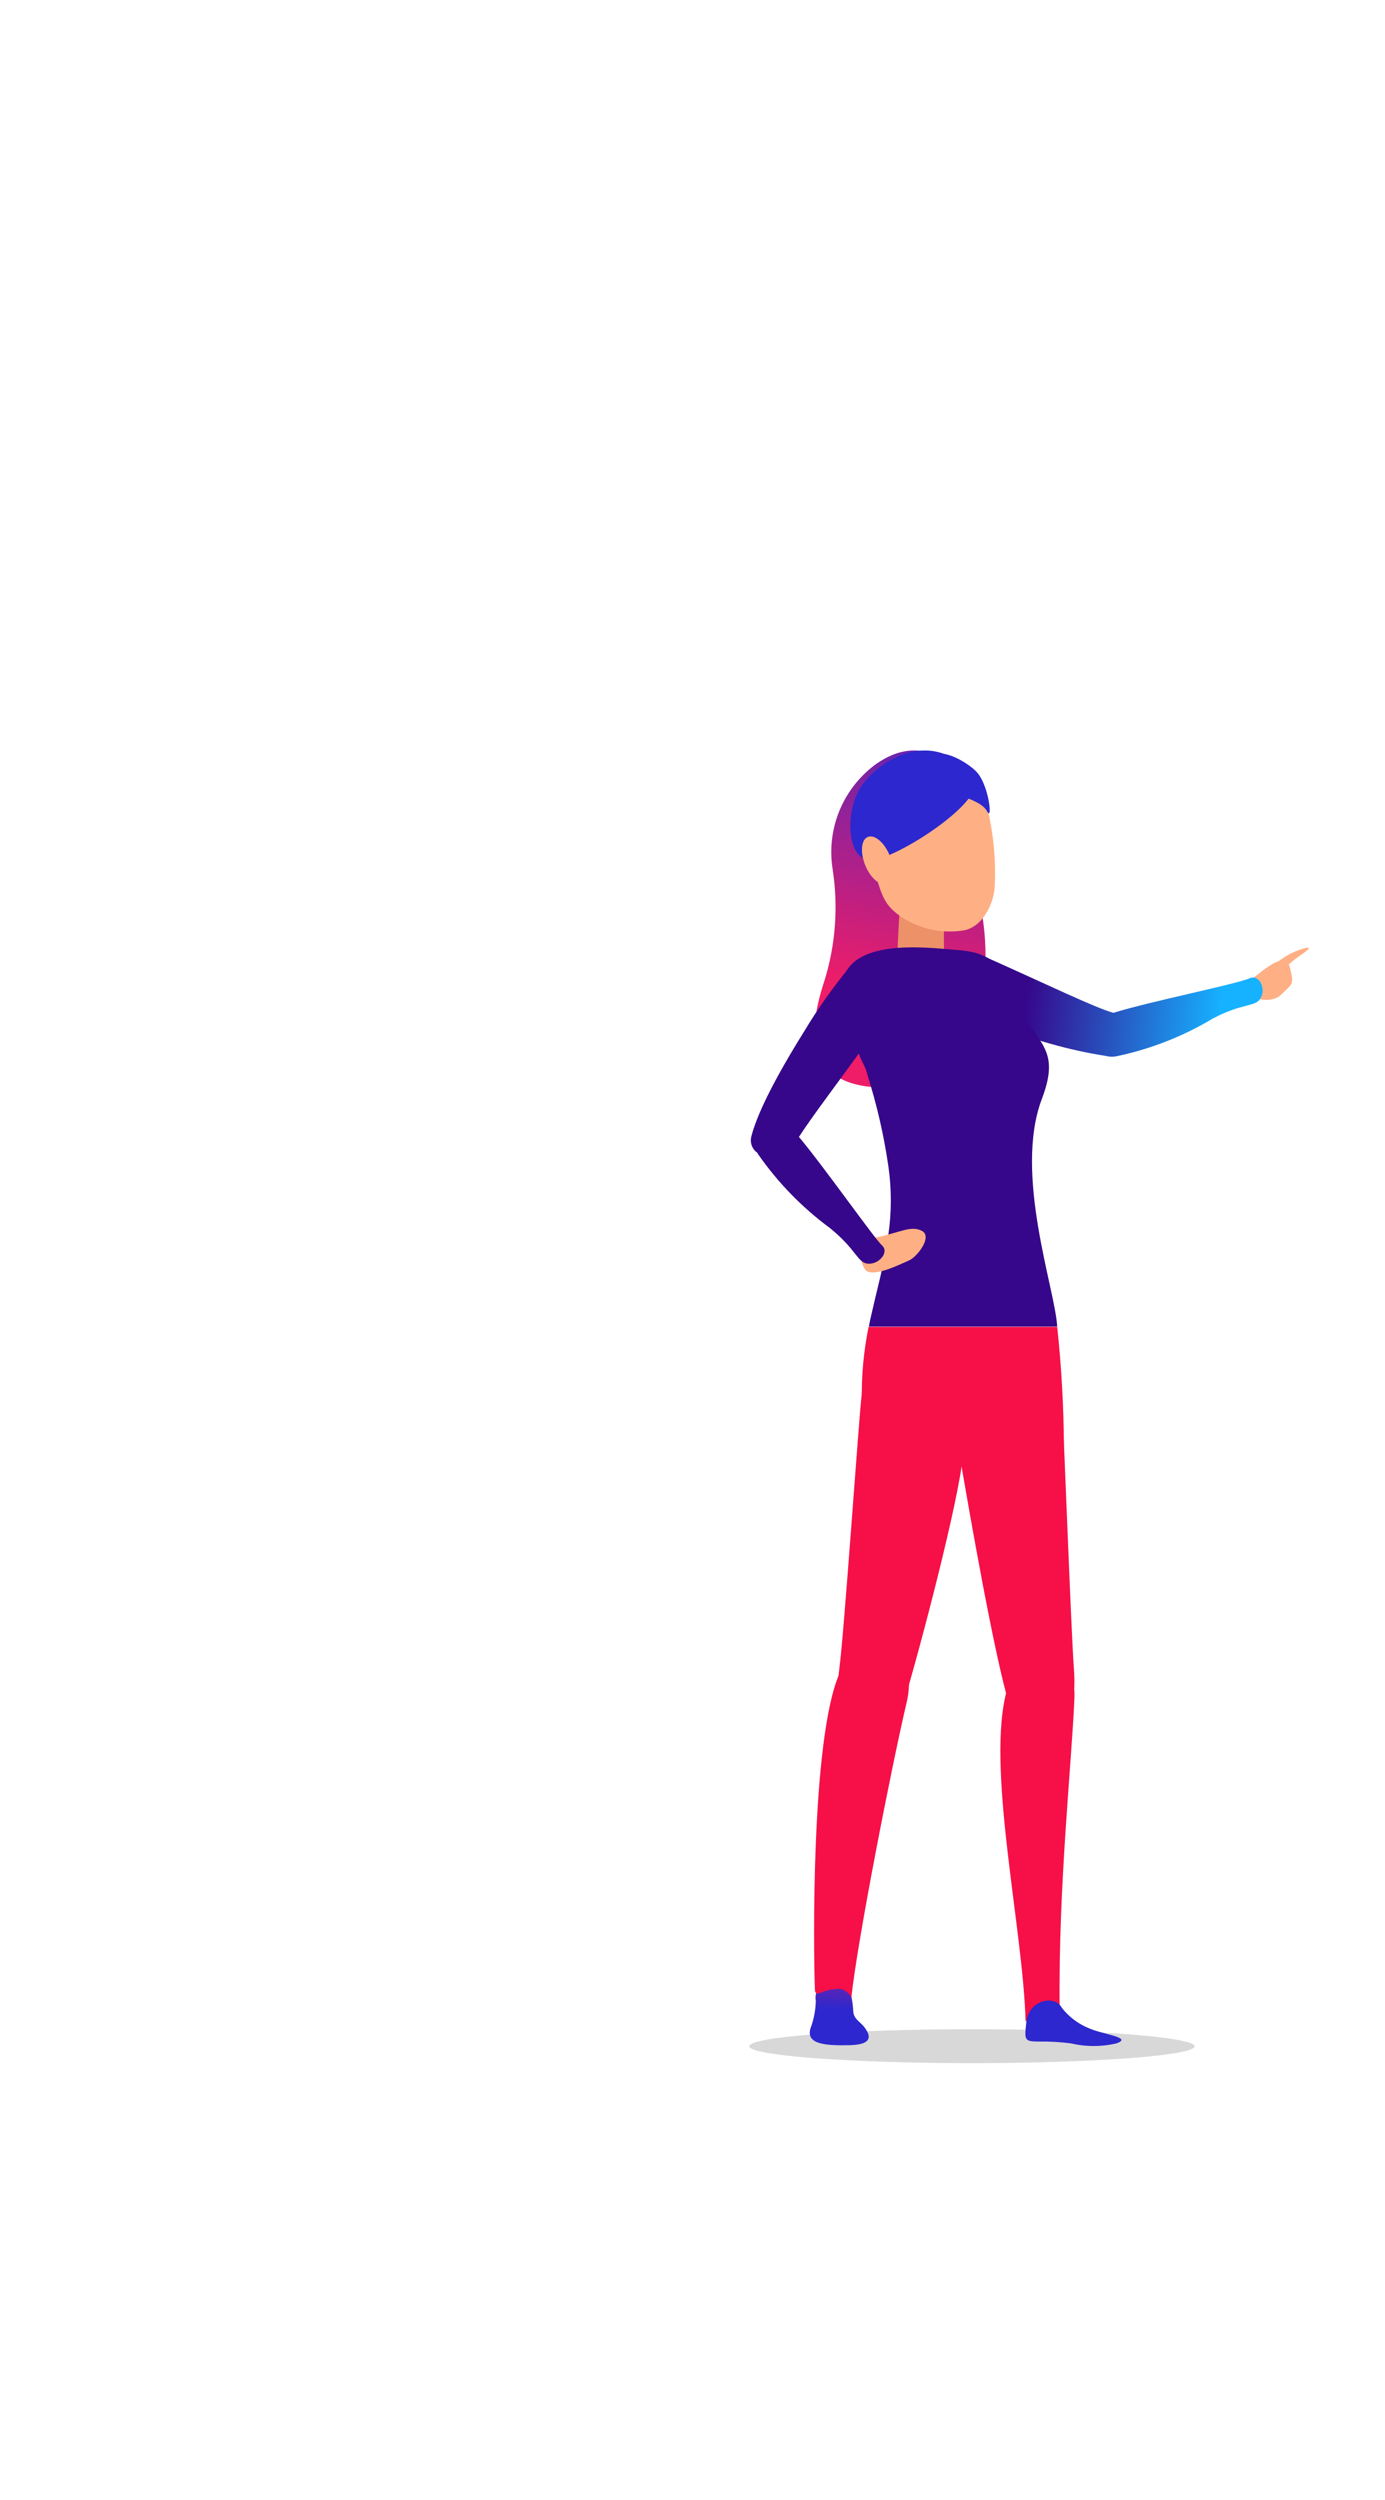 <svg width="342" height="617" viewBox="0 0 342 617" fill="none" xmlns="http://www.w3.org/2000/svg">
<path d="M216.05 188.76C212.117 191.7 209.065 195.66 207.226 200.211C205.386 204.762 204.829 209.73 205.614 214.575C207.019 223.714 206.339 233.051 203.625 241.89C201.636 248.081 194.729 268.831 219.165 268.38C243.602 267.93 245.141 239.301 242.326 224.631C239.51 209.96 244.653 199.679 240.974 195.214C237.296 190.749 228.925 179.493 216.05 188.76Z" fill="url(#paint0_linear)"/>
<path d="M308.429 242.228C312.971 238.476 317.588 234.724 318.526 238.776C319.464 242.828 319.502 242.528 316.236 245.567C312.971 248.607 304.562 245.23 308.429 242.228Z" fill="#FFAF84"/>
<path d="M308.541 241.44C305.463 242.828 283.842 247.181 275.058 249.92H274.833C270.441 248.719 258.392 242.866 242.213 235.662C237.437 234.201 232.293 234.507 227.724 236.525C224.834 237.988 223.97 242.941 229.113 245.605C234.732 248.519 240.553 251.027 246.53 253.109C255.084 256.66 264.031 259.179 273.181 260.614C274.093 260.839 275.047 260.839 275.959 260.614C284.247 258.851 292.186 255.732 299.457 251.383C306.965 247.369 310.118 248.644 311.356 246.205C312.595 243.766 310.868 240.39 308.541 241.44Z" fill="url(#paint1_linear)"/>
<path d="M294.99 504.99C294.99 507.278 270.366 509.154 239.998 509.154C209.631 509.154 185.007 507.278 185.007 504.99C185.007 502.701 209.631 500.787 239.998 500.787C270.366 500.787 294.99 502.776 294.99 504.99Z" fill="#D8D8D8"/>
<path d="M210.157 492.307C210.465 493.753 210.653 495.221 210.72 496.697C211.02 498.461 212.634 499.099 213.572 500.45C214.511 501.8 216.238 504.577 209.819 504.727C203.4 504.877 199.008 504.389 200.134 500.562C200.957 498.39 201.401 496.093 201.448 493.771C201.346 493.198 201.36 492.611 201.489 492.044C201.618 491.477 201.859 490.941 202.199 490.469C202.987 489.831 209.068 488.48 210.157 492.307Z" fill="url(#paint2_linear)"/>
<path d="M222.544 218.74C222.544 219.228 221.68 229.996 221.53 238.251C221.53 242.303 224.383 246.13 227.311 246.243C229.054 245.942 230.625 245.011 231.725 243.627C232.826 242.243 233.379 240.504 233.279 238.739C232.829 231.572 233.279 224.218 233.279 224.105L222.544 218.74Z" fill="#ED9169"/>
<path d="M214.173 265.229C216.514 272.578 218.246 280.108 219.353 287.741C220.179 293.377 220.179 299.103 219.353 304.739C218.865 308.153 218.227 311.53 217.439 314.832C217.138 316.108 214.661 326.313 214.548 327.401H261.057C260.606 318.284 250.208 289.617 257.303 271.119C262.145 258.25 255.689 257.874 251.297 247.181C250.4 244.435 249.137 241.823 247.543 239.414C245.689 237.235 243.193 235.698 240.411 235.024C238.99 234.714 237.547 234.513 236.095 234.424C228.212 233.786 209.819 231.497 207.904 242.716C207.506 245.772 207.814 248.878 208.805 251.796C209.856 255.06 211.433 258.137 212.559 261.326C213.235 262.64 213.91 263.915 214.173 265.229Z" fill="url(#paint3_linear)"/>
<path d="M214.661 357.043C214.661 357.043 210.645 346.912 214.473 327.476H261.057C262.116 337.297 262.668 347.166 262.708 357.043H214.661Z" fill="url(#paint4_linear)"/>
<path d="M223.858 420.229C227.611 404.508 212.108 401.731 207.229 413.138C200.284 429.234 200.847 480.676 201.223 490.919C201.223 492.27 201.973 492.045 202.724 491.745C204.275 491.08 205.956 490.772 207.642 490.844C208.192 491.003 208.705 491.271 209.15 491.632C209.595 491.993 209.963 492.44 210.232 492.945C211.696 478.987 220.254 435.5 223.858 420.229Z" fill="url(#paint5_linear)"/>
<path d="M237.784 359.144C239.435 339.633 231.966 324.437 220.292 330.891C218.068 332.343 216.226 334.307 214.919 336.618C213.613 338.929 212.881 341.52 212.784 344.173C212.108 349.276 208.505 402.444 207.229 412.049C204.376 433.699 220.855 427.883 222.656 421.88C227.273 406.721 236.883 369.8 237.784 359.144Z" fill="url(#paint6_linear)"/>
<path d="M265.298 419.254C265.937 404.583 252.16 404.92 248.707 416.852C243.264 435.613 252.686 475.948 253.249 498.949C255.651 494.971 257.904 493.996 258.992 494.108C259.517 494.158 260.025 494.317 260.485 494.575C260.944 494.834 261.343 495.186 261.657 495.609C261.32 465.255 264.66 434.937 265.298 419.254Z" fill="url(#paint7_linear)"/>
<path d="M249.27 420.867C251.072 426.833 266.838 433.774 265.186 411.974C264.473 402.294 262.521 348.939 262.145 343.798C261.77 338.658 260.907 331.116 258.392 330.178C245.929 325.488 233.88 340.834 237.146 360.195C239.36 373.065 245.479 408.447 249.27 420.867Z" fill="url(#paint8_linear)"/>
<path d="M315.523 237.425C317.589 235.705 320.033 234.496 322.655 233.898C324.682 233.711 320.29 236.075 318.901 237.463C317.513 238.851 313.684 238.851 315.523 237.425Z" fill="#FFAF84"/>
<path d="M216.388 305.376C222.056 304.251 224.946 302.337 227.649 303.763C230.351 305.189 226.448 310.217 224.496 311.042C222.544 311.868 215.75 315.357 213.76 313.481C213.233 312.822 212.877 312.041 212.726 311.211C212.574 310.38 212.631 309.525 212.891 308.722C213.152 307.918 213.607 307.192 214.218 306.609C214.828 306.025 215.574 305.601 216.388 305.376Z" fill="#FFAF84"/>
<path d="M197.281 280.575C200.51 275.547 207.717 266.092 216.575 253.822C219.008 249.464 219.769 244.368 218.715 239.489C217.889 236.375 213.235 234.424 209.518 239.001C205.509 243.897 201.858 249.076 198.595 254.498C188.986 269.881 186.283 277.273 185.457 280.763C185.331 281.473 185.413 282.205 185.692 282.871C185.972 283.536 186.438 284.107 187.034 284.515C187.111 284.702 187.212 284.878 187.334 285.04C192.166 291.94 198.086 298.009 204.864 303.013C211.62 308.453 211.696 311.718 214.398 311.868C217.101 312.018 219.653 309.016 217.777 307.328C215.9 305.639 203.512 288.004 197.281 280.575Z" fill="url(#paint9_linear)"/>
<path d="M215.337 212.511C217.701 221.441 218.302 223.392 222.844 226.469C227.294 229.322 232.637 230.444 237.859 229.621C242.476 228.908 245.141 223.43 245.591 219.415C246.057 211.525 245.142 203.615 242.889 196.039C241.671 193.136 239.559 190.697 236.858 189.077C234.157 187.457 231.01 186.742 227.874 187.034C221.192 188.047 209.556 190.711 215.337 212.511Z" fill="#FFAF84"/>
<path d="M262.22 495.534C263.957 497.738 266.232 499.456 268.827 500.525C272.355 502.101 279.825 502.813 275.696 504.277C271.993 505.148 268.138 505.148 264.435 504.277C261.871 503.945 259.287 503.795 256.702 503.827C252.949 503.827 252.949 503.564 253.399 499.286C253.887 493.433 260.531 492.195 262.22 495.534Z" fill="#2C27CE"/>
<path d="M240.411 191.537C244.953 197.015 220.892 212.324 215.036 212.286C209.181 212.249 208.655 201.03 212.221 194.801C215.787 188.573 229.713 178.554 240.411 191.537Z" fill="url(#paint10_linear)"/>
<path d="M230.577 191.537C232.341 196.527 241.537 196.265 243.752 200.242C245.141 202.756 244.24 194.351 241.5 190.899C238.76 187.447 227.048 181.519 230.577 191.537Z" fill="url(#paint11_linear)"/>
<path d="M219.653 211.048C220.967 214.237 220.667 217.351 219.015 218.064C217.364 218.777 214.924 216.714 213.648 213.524C212.371 210.335 212.634 207.221 214.286 206.545C215.937 205.87 218.377 207.896 219.653 211.048Z" fill="#FFAF84"/>
<defs>
<linearGradient id="paint0_linear" x1="238.685" y1="158.556" x2="219.706" y2="246.021" gradientUnits="userSpaceOnUse">
<stop stop-color="#2C27CE"/>
<stop offset="1" stop-color="#EF1D68"/>
</linearGradient>
<linearGradient id="paint1_linear" x1="253.249" y1="247.143" x2="301.108" y2="251.837" gradientUnits="userSpaceOnUse">
<stop stop-color="#36078B"/>
<stop offset="1" stop-color="#16B1FF"/>
</linearGradient>
<linearGradient id="paint2_linear" x1="207.416" y1="495.985" x2="208.579" y2="461.053" gradientUnits="userSpaceOnUse">
<stop stop-color="#2C27CE"/>
<stop offset="0.65" stop-color="#EF1D68"/>
<stop offset="1" stop-color="#EFBA92"/>
</linearGradient>
<linearGradient id="paint3_linear" x1="3654.96" y1="5312.81" x2="4382.87" y2="7164.68" gradientUnits="userSpaceOnUse">
<stop stop-color="#36078B"/>
<stop offset="1" stop-color="#16B1FF"/>
</linearGradient>
<linearGradient id="paint4_linear" x1="238.159" y1="382.408" x2="240.635" y2="606.298" gradientUnits="userSpaceOnUse">
<stop stop-color="#F70F47"/>
<stop offset="1" stop-color="#9E005D"/>
</linearGradient>
<linearGradient id="paint5_linear" x1="1640.6" y1="8475.83" x2="1855.73" y2="13645.1" gradientUnits="userSpaceOnUse">
<stop stop-color="#F70F47"/>
<stop offset="1" stop-color="#9E005D"/>
</linearGradient>
<linearGradient id="paint6_linear" x1="2206.92" y1="9440.99" x2="2413.52" y2="15282.4" gradientUnits="userSpaceOnUse">
<stop stop-color="#F70F47"/>
<stop offset="1" stop-color="#9E005D"/>
</linearGradient>
<linearGradient id="paint7_linear" x1="1585.27" y1="8848.72" x2="1886.81" y2="14255.8" gradientUnits="userSpaceOnUse">
<stop stop-color="#F70F47"/>
<stop offset="1" stop-color="#9E005D"/>
</linearGradient>
<linearGradient id="paint8_linear" x1="2299.5" y1="9387.87" x2="2521.19" y2="15198.1" gradientUnits="userSpaceOnUse">
<stop stop-color="#F70F47"/>
<stop offset="1" stop-color="#9E005D"/>
</linearGradient>
<linearGradient id="paint9_linear" x1="2241.48" y1="4514.25" x2="1857.1" y2="5588.25" gradientUnits="userSpaceOnUse">
<stop stop-color="#36078B"/>
<stop offset="1" stop-color="#16B1FF"/>
</linearGradient>
<linearGradient id="paint10_linear" x1="2418.97" y1="729.247" x2="2400.97" y2="1378.61" gradientUnits="userSpaceOnUse">
<stop stop-color="#2C27CE"/>
<stop offset="1" stop-color="#EF1D68"/>
</linearGradient>
<linearGradient id="paint11_linear" x1="1315.02" y1="508.802" x2="1294.84" y2="859.001" gradientUnits="userSpaceOnUse">
<stop stop-color="#2C27CE"/>
<stop offset="1" stop-color="#EF1D68"/>
</linearGradient>
</defs>
</svg>
